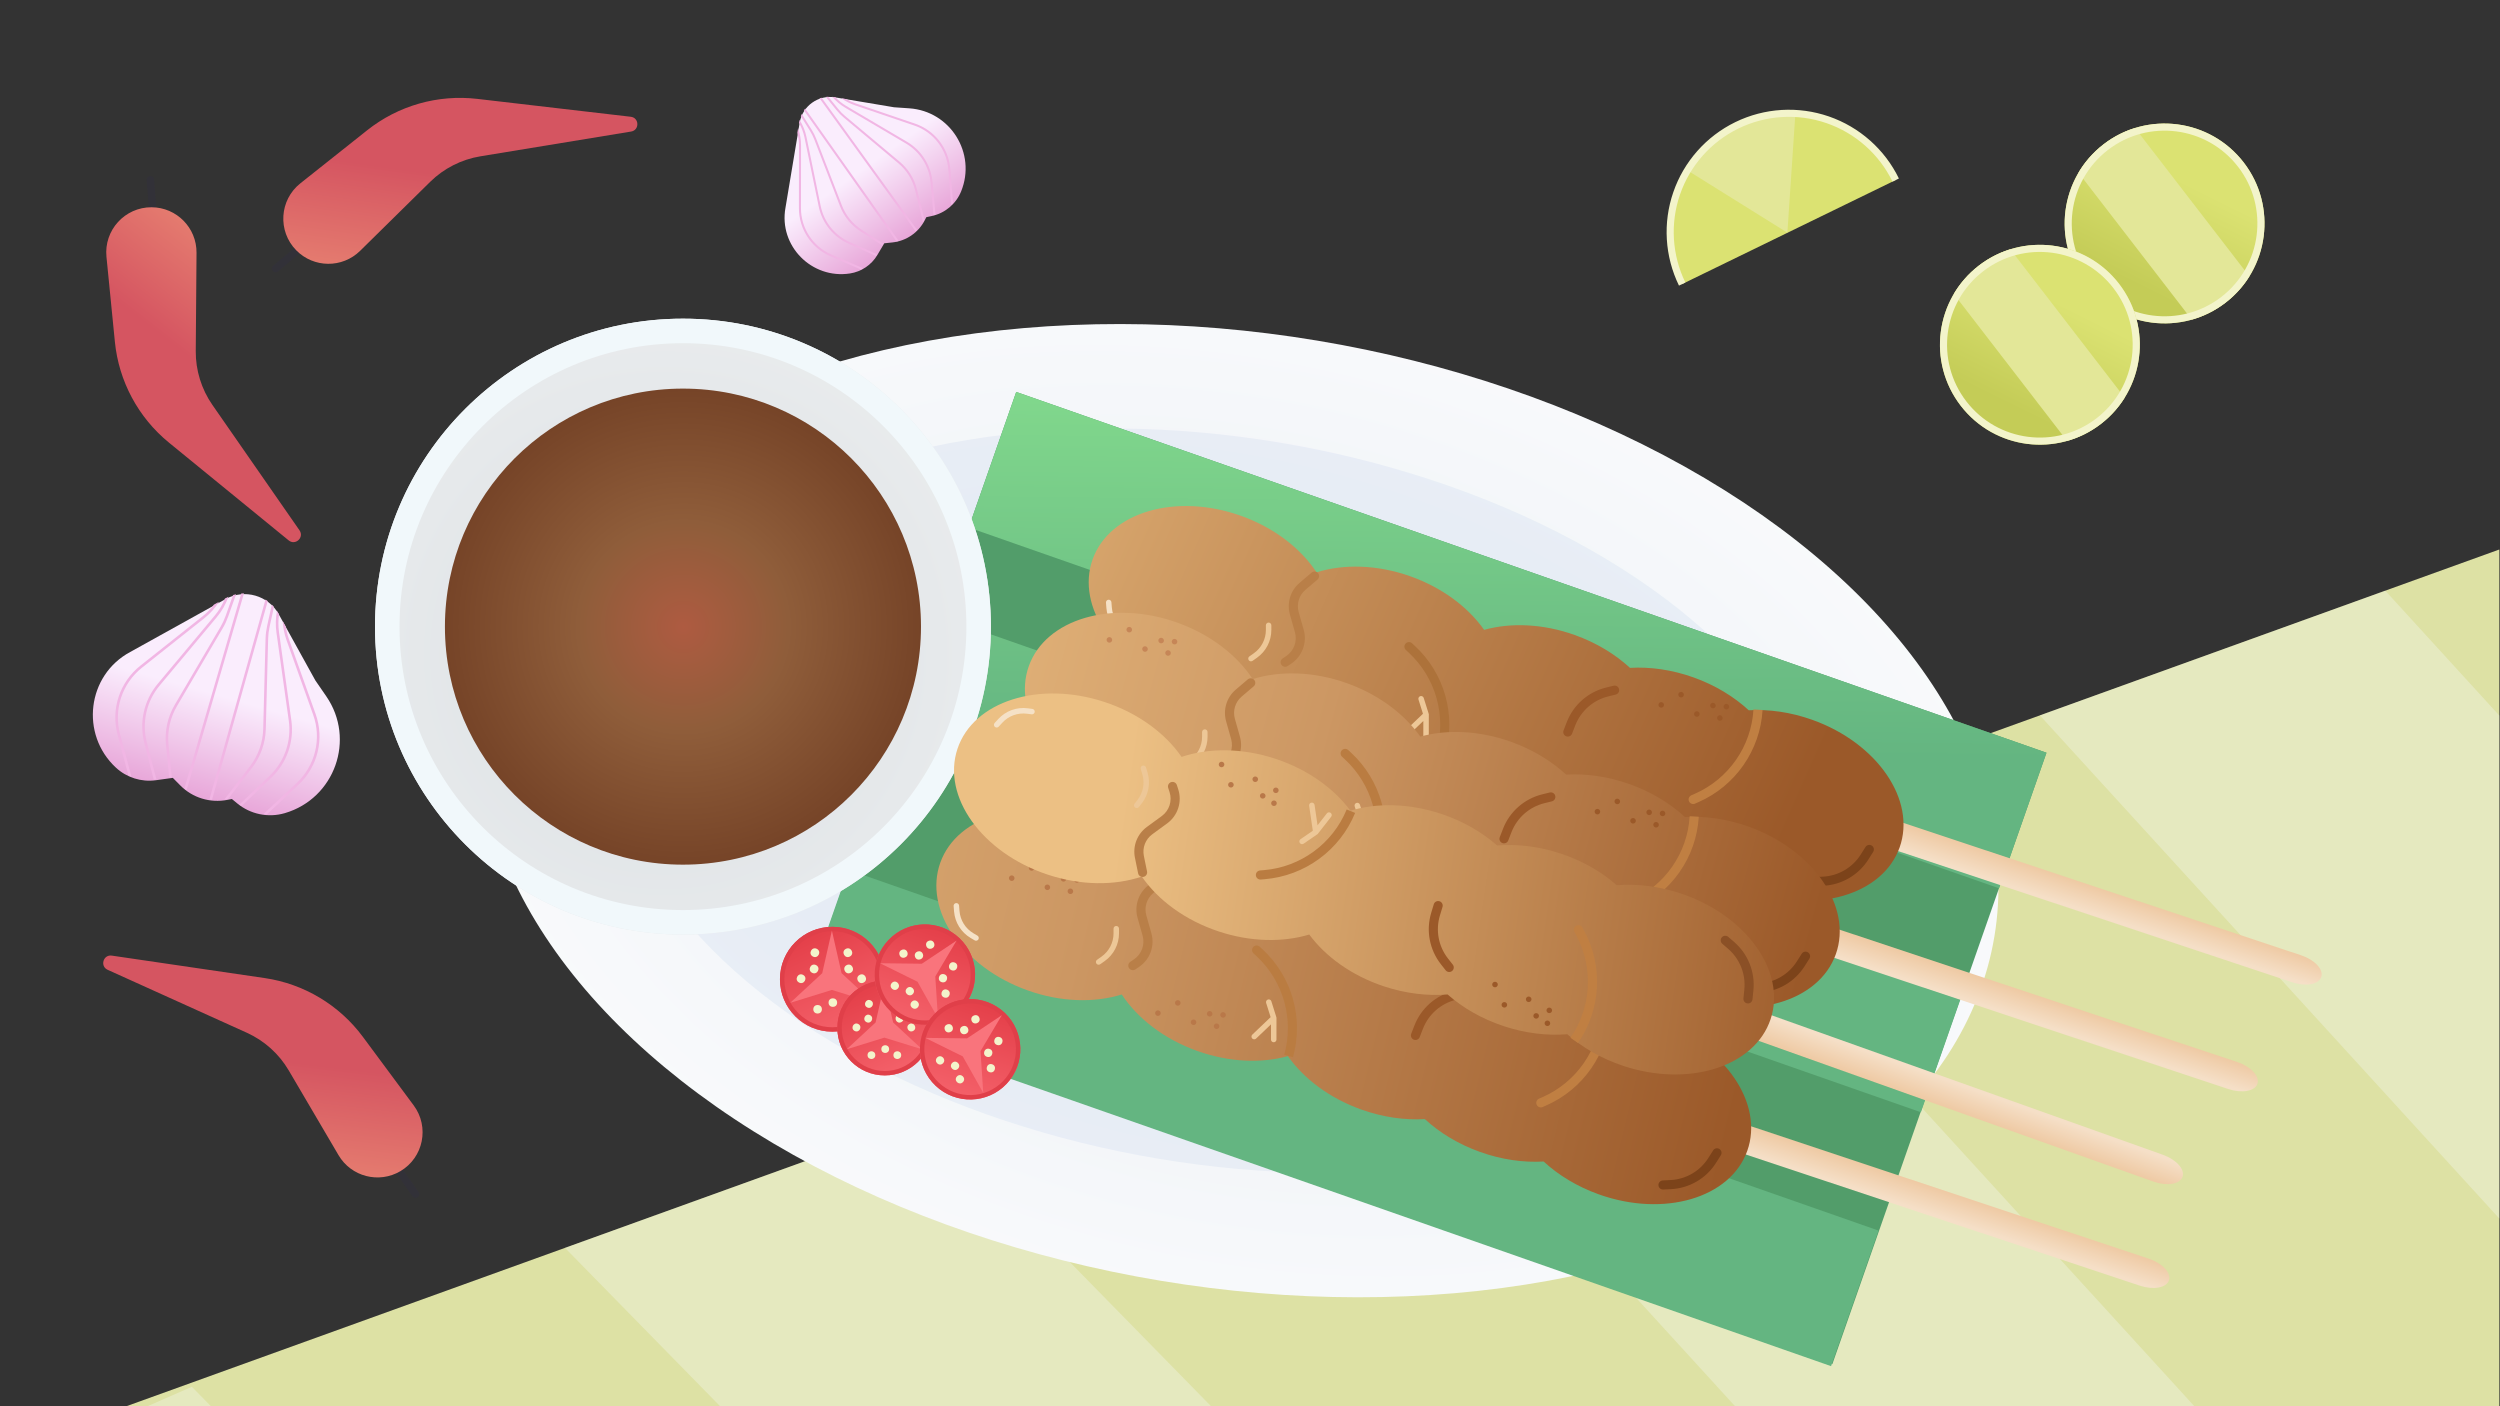 <svg width="1920" height="1080" viewBox="0 0 1920 1080" fill="none" xmlns="http://www.w3.org/2000/svg">
<rect x="0" y="0" width="1920" height="1080" fill="#333333" stroke="none"/>
<g clip-path="url(#clip0_95:2)">
<path d="M1919.5 1080V422L97 1080H1919.5Z" fill="#DDE1A4"/>
<path opacity="0.3" fill-rule="evenodd" clip-rule="evenodd" d="M1026.21 744.517L1291.48 648.742L1685.29 1080H1332.56L1026.21 744.517ZM433.897 958.366L712.423 857.806L930.114 1080H553.066L433.897 958.366ZM162.001 1080H113.236L147.352 1065.05L162.001 1080ZM1919.5 935.845L1566.62 549.406L1831.89 453.631L1919.5 549.571V935.845Z" fill="#F8FAFD"/>
<ellipse cx="951.464" cy="622.596" rx="588.224" ry="365.993" transform="rotate(9.449 951.464 622.596)" fill="url(#paint0_radial_95:2)"/>
<ellipse cx="936.447" cy="614.944" rx="472.497" ry="278.914" transform="rotate(9.449 936.447 614.944)" fill="url(#paint1_radial_95:2)"/>
<rect x="780.443" y="301" width="838.359" height="497.534" transform="rotate(19.3 780.443 301)" fill="#529D6A"/>
<path fill-rule="evenodd" clip-rule="evenodd" d="M780.463 301L1571.71 578.093L1535.24 682.215L744 405.122L780.463 301ZM720.463 473L1511.71 750.093L1475.24 854.215L684 577.122L720.463 473ZM1442.71 945.093L651.463 668L615 772.122L1406.24 1049.21L1442.71 945.093Z" fill="url(#paint2_linear_95:2)"/>
<path d="M761.021 481.251C761.021 611.872 655.132 717.762 524.511 717.762C393.889 717.762 288 611.872 288 481.251C288 350.63 393.889 244.74 524.511 244.74C655.132 244.74 761.021 350.63 761.021 481.251Z" fill="url(#paint3_radial_95:2)"/>
<path fill-rule="evenodd" clip-rule="evenodd" d="M524.511 698.932C644.733 698.932 742.192 601.473 742.192 481.251C742.192 361.029 644.733 263.57 524.511 263.57C404.289 263.57 306.829 361.029 306.829 481.251C306.829 601.473 404.289 698.932 524.511 698.932ZM524.511 717.762C655.132 717.762 761.021 611.872 761.021 481.251C761.021 350.63 655.132 244.74 524.511 244.74C393.889 244.74 288 350.63 288 481.251C288 611.872 393.889 717.762 524.511 717.762Z" fill="#F1F8FB"/>
<circle cx="524.511" cy="481.252" r="182.81" fill="url(#paint4_radial_95:2)"/>
<path fill-rule="evenodd" clip-rule="evenodd" d="M1188.95 552.662C1187.04 558.382 1193.95 565.832 1204.37 569.301L1760.41 754.405C1770.83 757.874 1780.82 756.049 1782.73 750.328C1784.63 744.608 1777.73 737.158 1767.31 733.689L1211.27 548.585C1200.84 545.116 1190.85 546.941 1188.95 552.662Z" fill="url(#paint5_linear_95:2)"/>
<path fill-rule="evenodd" clip-rule="evenodd" d="M906.169 527.601C931.76 536.739 957.624 537.279 978.513 530.757C990.546 549.035 1010.9 565 1036.49 574.139C1060.98 582.882 1085.71 583.754 1106.1 578.102C1118.29 595.39 1137.99 610.383 1162.47 619.126C1179.1 625.066 1195.85 627.373 1211.28 626.469C1222.64 636.938 1237.06 645.763 1253.7 651.702C1270.33 657.643 1287.08 659.949 1302.5 659.045C1313.87 669.515 1328.29 678.339 1344.92 684.279C1394.91 702.128 1445.93 687.173 1458.89 650.875C1471.86 614.578 1441.84 570.684 1391.86 552.835C1375.23 546.895 1358.48 544.588 1343.05 545.492C1331.69 535.023 1317.27 526.198 1300.64 520.258C1284 514.318 1267.25 512.011 1251.83 512.915C1240.46 502.446 1226.04 493.622 1209.41 487.682C1184.92 478.939 1160.19 478.067 1139.8 483.719C1127.61 466.431 1107.91 451.438 1083.43 442.695C1057.84 433.556 1031.98 433.017 1011.09 439.538C999.054 421.26 978.698 405.295 953.108 396.157C903.125 378.308 852.098 393.263 839.136 429.56C826.175 465.858 856.186 509.752 906.169 527.601Z" fill="url(#paint6_linear_95:2)"/>
<path fill-rule="evenodd" clip-rule="evenodd" d="M1110.01 578.983C1118.4 549.134 1109.36 517.099 1086.6 496.037L1084.46 494.053C1083.04 492.74 1080.83 492.825 1079.51 494.244C1078.2 495.663 1078.29 497.877 1079.71 499.19L1081.85 501.174C1102.68 520.451 1110.95 549.77 1103.27 577.089L1110.01 578.983Z" fill="#AD723A"/>
<path fill-rule="evenodd" clip-rule="evenodd" d="M1353.65 545.272C1351.83 576.225 1332.82 603.549 1304.44 616.021L1301.76 617.196C1299.99 617.973 1297.93 617.169 1297.15 615.399C1296.37 613.629 1297.18 611.564 1298.95 610.787L1301.62 609.612C1327.6 598.198 1345 573.19 1346.67 544.861L1353.65 545.272Z" fill="#C07F42"/>
<path fill-rule="evenodd" clip-rule="evenodd" d="M984.12 510.554C985.202 512.156 987.378 512.577 988.98 511.495L991.8 509.59C1000.21 503.913 1004.02 493.483 1001.26 483.723L997.393 470.049C995.638 463.843 997.66 457.183 1002.57 453L1011.84 445.103C1013.31 443.849 1013.49 441.64 1012.23 440.169C1010.98 438.698 1008.77 438.521 1007.3 439.775L998.029 447.672C991.038 453.629 988.158 463.114 990.657 471.953L994.523 485.628C996.461 492.48 993.783 499.803 987.882 503.79L985.061 505.695C983.46 506.777 983.038 508.953 984.12 510.554Z" fill="#B97F48"/>
<path fill-rule="evenodd" clip-rule="evenodd" d="M1202.81 565.472C1204.61 566.172 1206.64 565.279 1207.34 563.477L1209.83 557.066C1214.14 545.975 1223.59 537.681 1235.14 534.841L1240.87 533.431C1242.75 532.97 1243.9 531.074 1243.44 529.197C1242.98 527.32 1241.08 526.172 1239.2 526.634L1233.47 528.043C1219.7 531.428 1208.44 541.313 1203.31 554.531L1200.82 560.942C1200.12 562.744 1201.01 564.772 1202.81 565.472Z" fill="#9B5929"/>
<path fill-rule="evenodd" clip-rule="evenodd" d="M959.035 507.031C958.367 506.083 958.594 504.773 959.543 504.105L962.916 501.728C968.752 497.616 972.217 490.917 972.202 483.778L972.194 480.235C972.192 479.076 973.13 478.133 974.29 478.131C975.449 478.128 976.392 479.067 976.394 480.226L976.402 483.769C976.42 492.277 972.291 500.26 965.335 505.161L961.962 507.538C961.014 508.206 959.704 507.979 959.035 507.031Z" fill="#EDC797"/>
<path fill-rule="evenodd" clip-rule="evenodd" d="M1095.21 567.446C1094.05 567.445 1093.11 566.504 1093.11 565.345L1093.12 553.708L1081.68 564.618C1080.84 565.418 1079.51 565.387 1078.71 564.547C1077.91 563.708 1077.95 562.379 1078.78 561.578L1092.83 548.182L1089.4 537.276C1089.05 536.169 1089.67 534.99 1090.77 534.642C1091.88 534.294 1093.06 534.909 1093.41 536.015L1097.33 548.477L1097.31 565.348C1097.31 566.508 1096.37 567.447 1095.21 567.446Z" fill="#EDC797"/>
<path fill-rule="evenodd" clip-rule="evenodd" d="M851.311 460.584C852.467 460.492 853.479 461.356 853.57 462.512L853.896 466.626C854.458 473.743 858.455 480.139 864.604 483.765L867.656 485.564C868.655 486.153 868.987 487.44 868.398 488.44C867.809 489.439 866.522 489.771 865.523 489.182L862.471 487.383C855.142 483.061 850.379 475.439 849.709 466.957L849.383 462.843C849.292 461.687 850.155 460.675 851.311 460.584Z" fill="#F5E1C6"/>
<path fill-rule="evenodd" clip-rule="evenodd" d="M1437.51 649.414C1435.88 648.381 1433.72 648.869 1432.69 650.503L1429.01 656.318C1422.66 666.378 1411.8 672.708 1399.91 673.281L1394.02 673.566C1392.08 673.659 1390.59 675.299 1390.69 677.23C1390.78 679.161 1392.42 680.651 1394.35 680.558L1400.25 680.273C1414.41 679.59 1427.36 672.046 1434.93 660.057L1438.6 654.242C1439.64 652.608 1439.15 650.446 1437.51 649.414Z" fill="#7C431A"/>
<path fill-rule="evenodd" clip-rule="evenodd" d="M1277.51 542.683C1278.24 541.759 1278.06 540.415 1277.12 539.681C1276.19 538.947 1274.84 539.102 1274.12 540.026C1273.39 540.951 1273.57 542.295 1274.51 543.029C1275.44 543.762 1276.79 543.608 1277.51 542.683ZM1304.49 546.696C1305.43 547.43 1305.6 548.774 1304.88 549.698C1304.15 550.623 1302.81 550.777 1301.87 550.044C1300.93 549.31 1300.76 547.966 1301.48 547.041C1302.2 546.117 1303.55 545.962 1304.49 546.696ZM1327.16 541.047C1328.1 541.78 1328.27 543.124 1327.55 544.049C1326.82 544.973 1325.48 545.128 1324.54 544.394C1323.6 543.66 1323.43 542.316 1324.15 541.392C1324.87 540.467 1326.22 540.313 1327.16 541.047ZM1317.26 543.198C1317.98 542.274 1317.81 540.93 1316.87 540.196C1315.93 539.462 1314.59 539.617 1313.87 540.541C1313.14 541.466 1313.32 542.81 1314.25 543.544C1315.19 544.277 1316.54 544.123 1317.26 543.198ZM1292.39 531.835C1293.33 532.569 1293.5 533.913 1292.78 534.837C1292.05 535.762 1290.71 535.916 1289.77 535.183C1288.83 534.449 1288.66 533.105 1289.38 532.18C1290.1 531.256 1291.45 531.101 1292.39 531.835ZM1322.18 549.743C1323.12 550.477 1323.29 551.821 1322.57 552.745C1321.85 553.67 1320.5 553.824 1319.56 553.091C1318.62 552.357 1318.45 551.013 1319.17 550.088C1319.9 549.164 1321.24 549.009 1322.18 549.743Z" fill="#9B5929"/>
<path fill-rule="evenodd" clip-rule="evenodd" d="M1007.98 546.415C1008.71 545.49 1008.53 544.146 1007.59 543.413C1006.66 542.679 1005.31 542.833 1004.59 543.758C1003.86 544.682 1004.04 546.026 1004.98 546.76C1005.91 547.494 1007.26 547.339 1007.98 546.415ZM1034.96 550.428C1035.9 551.161 1036.07 552.505 1035.35 553.43C1034.62 554.354 1033.28 554.509 1032.34 553.775C1031.4 553.041 1031.23 551.697 1031.95 550.773C1032.67 549.848 1034.02 549.694 1034.96 550.428ZM1057.63 544.778C1058.56 545.512 1058.74 546.856 1058.02 547.78C1057.29 548.705 1055.95 548.859 1055.01 548.126C1054.07 547.392 1053.9 546.048 1054.62 545.123C1055.34 544.199 1056.69 544.044 1057.63 544.778ZM1047.73 546.93C1048.45 546.005 1048.28 544.661 1047.34 543.927C1046.4 543.194 1045.06 543.348 1044.33 544.273C1043.61 545.197 1043.78 546.541 1044.72 547.275C1045.66 548.009 1047.01 547.854 1047.73 546.93ZM1022.86 535.566C1023.79 536.3 1023.97 537.644 1023.25 538.569C1022.52 539.493 1021.18 539.648 1020.24 538.914C1019.3 538.18 1019.13 536.836 1019.85 535.912C1020.57 534.987 1021.92 534.833 1022.86 535.566ZM1052.65 553.475C1053.59 554.208 1053.76 555.552 1053.04 556.477C1052.31 557.401 1050.97 557.556 1050.03 556.822C1049.09 556.088 1048.92 554.744 1049.64 553.82C1050.36 552.896 1051.71 552.741 1052.65 553.475Z" fill="#B97849"/>
<path fill-rule="evenodd" clip-rule="evenodd" d="M1139.95 634.661C1138.04 640.381 1144.95 647.831 1155.37 651.3L1711.41 836.404C1721.83 839.873 1731.82 838.048 1733.73 832.327C1735.63 826.607 1728.73 819.157 1718.31 815.688L1162.27 630.584C1151.84 627.115 1141.85 628.94 1139.95 634.661Z" fill="url(#paint7_linear_95:2)"/>
<path fill-rule="evenodd" clip-rule="evenodd" d="M857.169 609.6C882.76 618.738 908.624 619.278 929.513 612.756C941.546 631.034 961.901 646.999 987.492 656.138C1011.98 664.881 1036.71 665.753 1057.1 660.101C1069.29 677.389 1088.99 692.382 1113.47 701.125C1130.1 707.065 1146.85 709.372 1162.28 708.468C1173.64 718.937 1188.06 727.762 1204.7 733.702C1221.33 739.642 1238.08 741.948 1253.5 741.045C1264.87 751.514 1279.29 760.338 1295.92 766.278C1345.91 784.127 1396.93 769.172 1409.89 732.874C1422.86 696.577 1392.84 652.683 1342.86 634.834C1326.23 628.894 1309.48 626.587 1294.05 627.491C1282.69 617.022 1268.27 608.197 1251.64 602.257C1235 596.317 1218.25 594.01 1202.83 594.914C1191.46 584.445 1177.04 575.621 1160.41 569.681C1135.92 560.938 1111.19 560.066 1090.8 565.718C1078.61 548.43 1058.91 533.437 1034.43 524.694C1008.84 515.555 982.976 515.016 962.087 521.537C950.054 503.259 929.698 487.294 904.108 478.156C854.125 460.307 803.098 475.262 790.136 511.559C777.175 547.857 807.186 591.751 857.169 609.6Z" fill="url(#paint8_linear_95:2)"/>
<path fill-rule="evenodd" clip-rule="evenodd" d="M1061.01 660.982C1069.4 631.133 1060.36 599.098 1037.6 578.036L1035.46 576.052C1034.04 574.739 1031.83 574.825 1030.51 576.243C1029.2 577.662 1029.29 579.876 1030.71 581.189L1032.85 583.173C1053.68 602.45 1061.95 631.769 1054.27 659.088L1061.01 660.982Z" fill="#BA7C41"/>
<path fill-rule="evenodd" clip-rule="evenodd" d="M1304.65 627.271C1302.83 658.224 1283.82 685.548 1255.44 698.02L1252.76 699.195C1250.99 699.972 1248.93 699.168 1248.15 697.398C1247.37 695.628 1248.18 693.563 1249.95 692.786L1252.62 691.611C1278.6 680.197 1296 655.189 1297.67 626.86L1304.65 627.271Z" fill="#C07F42"/>
<path fill-rule="evenodd" clip-rule="evenodd" d="M935.12 592.553C936.202 594.155 938.378 594.576 939.98 593.494L942.8 591.589C951.205 585.912 955.019 575.482 952.259 565.722L948.393 552.048C946.638 545.842 948.66 539.182 953.569 534.999L962.837 527.102C964.309 525.848 964.485 523.639 963.232 522.168C961.978 520.697 959.769 520.52 958.297 521.774L949.029 529.671C942.038 535.628 939.158 545.113 941.657 553.952L945.523 567.627C947.461 574.479 944.783 581.802 938.882 585.789L936.061 587.694C934.46 588.776 934.038 590.952 935.12 592.553Z" fill="#B97F48"/>
<path fill-rule="evenodd" clip-rule="evenodd" d="M1153.81 647.471C1155.61 648.171 1157.64 647.278 1158.34 645.476L1160.83 639.065C1165.14 627.974 1174.59 619.68 1186.14 616.84L1191.87 615.43C1193.75 614.969 1194.9 613.073 1194.44 611.196C1193.98 609.319 1192.08 608.171 1190.2 608.633L1184.47 610.042C1170.7 613.427 1159.44 623.312 1154.31 636.53L1151.82 642.941C1151.12 644.743 1152.01 646.771 1153.81 647.471Z" fill="#9B5929"/>
<path fill-rule="evenodd" clip-rule="evenodd" d="M910.035 589.03C909.367 588.082 909.594 586.772 910.543 586.104L913.916 583.727C919.752 579.615 923.217 572.916 923.202 565.777L923.194 562.234C923.192 561.075 924.13 560.132 925.29 560.13C926.449 560.127 927.392 561.066 927.394 562.225L927.402 565.768C927.42 574.276 923.291 582.259 916.335 587.16L912.962 589.537C912.014 590.205 910.704 589.978 910.035 589.03Z" fill="#EDC797"/>
<path d="M1046.21 647.345L1046.23 630.797M1046.23 630.797L1042.4 618.644M1046.23 630.797L1031.23 645.096" stroke="#EDC797" stroke-width="4.2" stroke-linecap="round"/>
<path d="M802.477 544.676L802.802 548.79C803.419 556.589 807.798 563.599 814.538 567.572L817.589 569.371" stroke="#F5E1C6" stroke-width="4.2" stroke-linecap="round"/>
<path fill-rule="evenodd" clip-rule="evenodd" d="M1388.51 731.413C1386.88 730.38 1384.72 730.868 1383.69 732.502L1380.01 738.317C1373.66 748.377 1362.8 754.707 1350.91 755.28L1345.02 755.565C1343.08 755.658 1341.59 757.298 1341.69 759.229C1341.78 761.16 1343.42 762.65 1345.35 762.557L1351.25 762.272C1365.41 761.589 1378.36 754.045 1385.93 742.056L1389.6 736.241C1390.64 734.607 1390.15 732.445 1388.51 731.413Z" fill="#7C431A"/>
<path fill-rule="evenodd" clip-rule="evenodd" d="M1228.51 624.682C1229.24 623.758 1229.06 622.414 1228.12 621.68C1227.19 620.946 1225.84 621.101 1225.12 622.025C1224.39 622.95 1224.57 624.294 1225.51 625.028C1226.44 625.761 1227.79 625.607 1228.51 624.682ZM1255.49 628.695C1256.43 629.429 1256.6 630.773 1255.88 631.697C1255.15 632.622 1253.81 632.776 1252.87 632.043C1251.93 631.309 1251.76 629.965 1252.48 629.04C1253.2 628.116 1254.55 627.961 1255.49 628.695ZM1278.16 623.046C1279.1 623.779 1279.27 625.123 1278.55 626.048C1277.82 626.972 1276.48 627.127 1275.54 626.393C1274.6 625.659 1274.43 624.315 1275.15 623.391C1275.87 622.466 1277.22 622.312 1278.16 623.046ZM1268.26 625.197C1268.98 624.273 1268.81 622.929 1267.87 622.195C1266.93 621.461 1265.59 621.616 1264.87 622.54C1264.14 623.465 1264.32 624.809 1265.25 625.543C1266.19 626.276 1267.54 626.122 1268.26 625.197ZM1243.39 613.834C1244.33 614.568 1244.5 615.912 1243.78 616.836C1243.05 617.761 1241.71 617.915 1240.77 617.182C1239.83 616.448 1239.66 615.104 1240.38 614.179C1241.1 613.255 1242.45 613.1 1243.39 613.834ZM1273.18 631.742C1274.12 632.476 1274.29 633.82 1273.57 634.744C1272.85 635.669 1271.5 635.823 1270.56 635.09C1269.62 634.356 1269.45 633.012 1270.17 632.087C1270.9 631.163 1272.24 631.008 1273.18 631.742Z" fill="#9B5929"/>
<path fill-rule="evenodd" clip-rule="evenodd" d="M853.706 492.763C854.429 491.839 854.255 490.495 853.317 489.761C852.379 489.027 851.032 489.182 850.309 490.106C849.586 491.031 849.76 492.375 850.698 493.109C851.636 493.842 852.983 493.688 853.706 492.763ZM880.68 496.776C881.618 497.51 881.792 498.854 881.069 499.778C880.346 500.703 879 500.857 878.062 500.124C877.124 499.39 876.949 498.046 877.673 497.121C878.396 496.197 879.742 496.042 880.68 496.776ZM903.349 491.127C904.287 491.86 904.462 493.204 903.739 494.129C903.016 495.053 901.669 495.208 900.731 494.474C899.793 493.74 899.619 492.396 900.342 491.472C901.065 490.548 902.411 490.393 903.349 491.127ZM893.454 493.278C894.177 492.354 894.003 491.01 893.065 490.276C892.127 489.542 890.78 489.697 890.057 490.621C889.334 491.546 889.508 492.89 890.446 493.624C891.384 494.357 892.731 494.203 893.454 493.278ZM868.579 481.915C869.517 482.649 869.691 483.993 868.968 484.917C868.245 485.842 866.899 485.996 865.961 485.263C865.023 484.529 864.848 483.185 865.572 482.26C866.295 481.336 867.641 481.181 868.579 481.915ZM898.372 499.823C899.31 500.557 899.484 501.901 898.761 502.826C898.038 503.75 896.692 503.905 895.754 503.171C894.816 502.437 894.641 501.093 895.364 500.169C896.087 499.244 897.434 499.09 898.372 499.823Z" fill="#C68657"/>
<path fill-rule="evenodd" clip-rule="evenodd" d="M958.983 628.414C959.706 627.489 959.532 626.145 958.594 625.412C957.656 624.678 956.309 624.832 955.586 625.757C954.863 626.681 955.037 628.025 955.975 628.759C956.913 629.493 958.26 629.338 958.983 628.414ZM985.957 632.427C986.895 633.16 987.069 634.504 986.346 635.429C985.623 636.353 984.277 636.508 983.339 635.774C982.401 635.04 982.226 633.696 982.949 632.772C983.672 631.847 985.019 631.693 985.957 632.427ZM1008.63 626.777C1009.56 627.511 1009.74 628.855 1009.02 629.779C1008.29 630.704 1006.95 630.858 1006.01 630.125C1005.07 629.391 1004.9 628.047 1005.62 627.122C1006.34 626.198 1007.69 626.043 1008.63 626.777ZM998.731 628.929C999.454 628.004 999.279 626.66 998.341 625.926C997.403 625.193 996.057 625.347 995.334 626.272C994.611 627.196 994.785 628.54 995.723 629.274C996.661 630.008 998.008 629.853 998.731 628.929ZM973.856 617.565C974.794 618.299 974.968 619.643 974.245 620.568C973.522 621.492 972.176 621.647 971.238 620.913C970.3 620.179 970.125 618.835 970.848 617.911C971.571 616.986 972.918 616.832 973.856 617.565ZM1003.65 635.474C1004.59 636.207 1004.76 637.551 1004.04 638.476C1003.31 639.4 1001.97 639.555 1001.03 638.821C1000.09 638.087 999.918 636.743 1000.64 635.819C1001.36 634.895 1002.71 634.74 1003.65 635.474Z" fill="#B97849"/>
<path fill-rule="evenodd" clip-rule="evenodd" d="M1071.95 785.662C1070.04 791.382 1076.95 798.832 1087.37 802.301L1643.41 987.405C1653.83 990.874 1663.82 989.049 1665.73 983.328C1667.63 977.608 1660.73 970.158 1650.31 966.689L1094.27 781.585C1083.84 778.116 1073.85 779.941 1071.95 785.662Z" fill="url(#paint9_linear_95:2)"/>
<path fill-rule="evenodd" clip-rule="evenodd" d="M789.169 760.601C814.76 769.739 840.624 770.279 861.513 763.757C873.546 782.035 893.901 798 919.492 807.139C943.976 815.882 968.71 816.754 989.098 811.102C1001.29 828.39 1020.99 843.383 1045.47 852.126C1062.1 858.066 1078.85 860.373 1094.28 859.469C1105.64 869.938 1120.06 878.763 1136.7 884.702C1153.33 890.643 1170.08 892.949 1185.5 892.045C1196.87 902.515 1211.29 911.339 1227.92 917.279C1277.91 935.128 1328.93 920.173 1341.89 883.875C1354.86 847.578 1324.84 803.684 1274.86 785.835C1258.23 779.895 1241.48 777.588 1226.05 778.492C1214.69 768.023 1200.27 759.198 1183.64 753.258C1167 747.318 1150.25 745.011 1134.83 745.915C1123.46 735.446 1109.04 726.622 1092.41 720.682C1067.92 711.939 1043.19 711.067 1022.8 716.719C1010.61 699.431 990.915 684.438 966.43 675.695C940.84 666.556 914.976 666.017 894.087 672.538C882.054 654.26 861.698 638.295 836.108 629.157C786.125 611.308 735.098 626.263 722.136 662.56C709.175 698.858 739.186 742.752 789.169 760.601Z" fill="url(#paint10_linear_95:2)"/>
<path fill-rule="evenodd" clip-rule="evenodd" d="M993.006 811.983C1001.4 782.134 992.36 750.099 969.604 729.037L967.461 727.053C966.042 725.74 963.828 725.825 962.515 727.244C961.202 728.663 961.287 730.877 962.706 732.19L964.849 734.174C985.676 753.451 993.948 782.77 986.267 810.089L993.006 811.983Z" fill="#BA7C41"/>
<path fill-rule="evenodd" clip-rule="evenodd" d="M1236.65 778.272C1234.83 809.225 1215.82 836.549 1187.44 849.021L1184.76 850.196C1182.99 850.973 1180.93 850.169 1180.15 848.399C1179.37 846.629 1180.18 844.564 1181.95 843.787L1184.62 842.612C1210.6 831.198 1228 806.19 1229.67 777.861L1236.65 778.272Z" fill="#C07F42"/>
<path fill-rule="evenodd" clip-rule="evenodd" d="M867.12 743.554C868.202 745.156 870.378 745.577 871.98 744.495L874.8 742.59C883.205 736.913 887.019 726.483 884.259 716.723L880.393 703.049C878.638 696.843 880.66 690.183 885.569 686L894.837 678.103C896.309 676.849 896.485 674.64 895.232 673.169C893.978 671.698 891.769 671.521 890.297 672.775L881.029 680.672C874.038 686.629 871.158 696.114 873.657 704.953L877.523 718.628C879.461 725.48 876.783 732.803 870.882 736.79L868.061 738.695C866.46 739.777 866.038 741.953 867.12 743.554Z" fill="#B97F48"/>
<path fill-rule="evenodd" clip-rule="evenodd" d="M1085.81 798.472C1087.61 799.172 1089.64 798.279 1090.34 796.477L1092.83 790.066C1097.14 778.975 1106.59 770.681 1118.14 767.841L1123.87 766.431C1125.75 765.97 1126.9 764.074 1126.44 762.197C1125.98 760.32 1124.08 759.172 1122.2 759.634L1116.47 761.043C1102.7 764.428 1091.44 774.313 1086.31 787.531L1083.82 793.942C1083.12 795.744 1084.01 797.772 1085.81 798.472Z" fill="#9B5929"/>
<path fill-rule="evenodd" clip-rule="evenodd" d="M842.035 740.031C841.367 739.083 841.594 737.773 842.543 737.105L845.916 734.728C851.752 730.616 855.217 723.917 855.202 716.778L855.194 713.235C855.192 712.076 856.13 711.133 857.29 711.131C858.449 711.128 859.392 712.067 859.394 713.226L859.402 716.769C859.42 725.277 855.291 733.26 848.335 738.161L844.962 740.538C844.014 741.206 842.704 740.979 842.035 740.031Z" fill="#EDC797"/>
<path d="M978.213 798.346L978.228 781.798M978.228 781.798L974.404 769.645M978.228 781.798L963.234 796.097" stroke="#EDC797" stroke-width="4.2" stroke-linecap="round"/>
<path d="M734.477 695.677L734.802 699.791C735.419 707.59 739.798 714.6 746.538 718.573L749.589 720.372" stroke="#F5E1C6" stroke-width="4.2" stroke-linecap="round"/>
<path fill-rule="evenodd" clip-rule="evenodd" d="M1320.51 882.414C1318.88 881.381 1316.72 881.869 1315.69 883.503L1312.01 889.318C1305.66 899.378 1294.8 905.708 1282.91 906.281L1277.02 906.566C1275.08 906.659 1273.59 908.299 1273.69 910.23C1273.78 912.161 1275.42 913.651 1277.35 913.558L1283.25 913.273C1297.41 912.59 1310.36 905.046 1317.93 893.057L1321.6 887.242C1322.64 885.608 1322.15 883.446 1320.51 882.414Z" fill="#7C431A"/>
<path fill-rule="evenodd" clip-rule="evenodd" d="M1160.51 775.683C1161.24 774.759 1161.06 773.415 1160.12 772.681C1159.19 771.947 1157.84 772.102 1157.12 773.026C1156.39 773.951 1156.57 775.295 1157.51 776.029C1158.44 776.762 1159.79 776.608 1160.51 775.683ZM1187.49 779.696C1188.43 780.43 1188.6 781.774 1187.88 782.698C1187.15 783.623 1185.81 783.777 1184.87 783.044C1183.93 782.31 1183.76 780.966 1184.48 780.041C1185.2 779.117 1186.55 778.962 1187.49 779.696ZM1210.16 774.047C1211.1 774.78 1211.27 776.124 1210.55 777.049C1209.82 777.973 1208.48 778.128 1207.54 777.394C1206.6 776.66 1206.43 775.316 1207.15 774.392C1207.87 773.467 1209.22 773.313 1210.16 774.047ZM1200.26 776.198C1200.98 775.274 1200.81 773.93 1199.87 773.196C1198.93 772.462 1197.59 772.617 1196.87 773.541C1196.14 774.466 1196.32 775.81 1197.25 776.544C1198.19 777.277 1199.54 777.123 1200.26 776.198ZM1175.39 764.835C1176.33 765.569 1176.5 766.913 1175.78 767.837C1175.05 768.762 1173.71 768.916 1172.77 768.183C1171.83 767.449 1171.66 766.105 1172.38 765.18C1173.1 764.256 1174.45 764.101 1175.39 764.835ZM1205.18 782.743C1206.12 783.477 1206.29 784.821 1205.57 785.745C1204.85 786.67 1203.5 786.824 1202.56 786.091C1201.62 785.357 1201.45 784.013 1202.17 783.088C1202.9 782.164 1204.24 782.009 1205.18 782.743Z" fill="#9B5929"/>
<path fill-rule="evenodd" clip-rule="evenodd" d="M890.983 779.415C891.706 778.49 891.532 777.146 890.594 776.413C889.656 775.679 888.309 775.833 887.586 776.758C886.863 777.682 887.037 779.026 887.975 779.76C888.913 780.494 890.26 780.339 890.983 779.415ZM917.957 783.428C918.895 784.161 919.069 785.505 918.346 786.43C917.623 787.354 916.277 787.509 915.339 786.775C914.401 786.041 914.226 784.697 914.949 783.773C915.672 782.848 917.019 782.694 917.957 783.428ZM940.626 777.778C941.564 778.512 941.739 779.856 941.015 780.78C940.292 781.705 938.946 781.859 938.008 781.126C937.07 780.392 936.896 779.048 937.619 778.123C938.342 777.199 939.688 777.044 940.626 777.778ZM930.731 779.93C931.454 779.005 931.279 777.661 930.341 776.927C929.403 776.194 928.057 776.348 927.334 777.273C926.611 778.197 926.785 779.541 927.723 780.275C928.661 781.009 930.008 780.854 930.731 779.93ZM905.856 768.566C906.794 769.3 906.968 770.644 906.245 771.569C905.522 772.493 904.176 772.648 903.238 771.914C902.3 771.18 902.125 769.836 902.848 768.912C903.571 767.987 904.918 767.833 905.856 768.566ZM935.649 786.475C936.587 787.208 936.761 788.552 936.038 789.477C935.315 790.401 933.968 790.556 933.03 789.822C932.092 789.088 931.918 787.744 932.641 786.82C933.364 785.896 934.711 785.741 935.649 786.475Z" fill="#B97849"/>
<path fill-rule="evenodd" clip-rule="evenodd" d="M778.706 675.763C779.429 674.839 779.255 673.495 778.317 672.761C777.379 672.027 776.032 672.182 775.309 673.106C774.586 674.031 774.76 675.375 775.698 676.109C776.636 676.842 777.983 676.688 778.706 675.763ZM805.68 679.776C806.618 680.51 806.792 681.854 806.069 682.778C805.346 683.703 804 683.857 803.062 683.124C802.124 682.39 801.949 681.046 802.673 680.121C803.396 679.197 804.742 679.042 805.68 679.776ZM828.349 674.127C829.287 674.86 829.462 676.204 828.739 677.129C828.016 678.053 826.669 678.208 825.731 677.474C824.793 676.74 824.619 675.396 825.342 674.472C826.065 673.548 827.411 673.393 828.349 674.127ZM818.454 676.278C819.177 675.354 819.003 674.01 818.065 673.276C817.127 672.542 815.78 672.697 815.057 673.621C814.334 674.546 814.508 675.89 815.446 676.624C816.384 677.357 817.731 677.203 818.454 676.278ZM793.579 664.915C794.517 665.649 794.691 666.993 793.968 667.917C793.245 668.842 791.899 668.996 790.961 668.263C790.023 667.529 789.848 666.185 790.572 665.26C791.295 664.336 792.641 664.181 793.579 664.915ZM823.372 682.823C824.31 683.557 824.484 684.901 823.761 685.826C823.038 686.75 821.692 686.905 820.754 686.171C819.816 685.437 819.641 684.093 820.364 683.169C821.087 682.244 822.434 682.09 823.372 682.823Z" fill="#B97849"/>
<path fill-rule="evenodd" clip-rule="evenodd" d="M1086.7 693.699C1088.72 688.02 1098.75 686.406 1109.1 690.094L1661.11 886.876C1671.46 890.564 1678.21 898.158 1676.18 903.837C1674.16 909.516 1664.13 911.13 1653.78 907.442L1101.77 710.66C1091.42 706.972 1084.68 699.378 1086.7 693.699Z" fill="url(#paint11_linear_95:2)"/>
<path fill-rule="evenodd" clip-rule="evenodd" d="M848.526 539.216C874.313 547.785 895.017 563.295 907.453 581.301C928.192 574.318 954.062 574.284 979.849 582.853C1004.52 591.051 1024.54 605.603 1037.12 622.616C1057.37 616.513 1082.12 616.836 1106.79 625.034C1123.56 630.604 1138.17 639.107 1149.76 649.321C1165.16 648.076 1181.96 650.011 1198.72 655.58C1215.48 661.15 1230.1 669.653 1241.69 679.868C1257.09 678.622 1273.89 680.557 1290.65 686.127C1341.01 702.863 1371.99 746.08 1359.84 782.656C1347.68 819.232 1297 835.315 1246.63 818.579C1229.87 813.01 1215.26 804.507 1203.67 794.292C1188.27 795.538 1171.47 793.603 1154.71 788.033C1137.95 782.463 1123.33 773.961 1111.74 763.746C1096.34 764.991 1079.54 763.057 1062.78 757.487C1038.11 749.289 1018.09 734.737 1005.51 717.724C985.256 723.827 960.509 723.504 935.837 715.306C910.05 706.737 889.345 691.227 876.91 673.22C856.17 680.203 830.301 680.238 804.514 671.669C754.148 654.933 723.17 611.715 735.324 575.139C747.477 538.564 798.16 522.48 848.526 539.216Z" fill="url(#paint12_linear_95:2)"/>
<path fill-rule="evenodd" clip-rule="evenodd" d="M1040.74 624.33C1028.96 653.011 1002.1 672.676 971.201 675.246L968.29 675.488C966.364 675.648 964.672 674.216 964.512 672.29C964.352 670.363 965.783 668.672 967.71 668.512L970.62 668.27C998.901 665.918 1023.48 647.92 1034.26 621.67L1040.74 624.33Z" fill="#BA7C41"/>
<path fill-rule="evenodd" clip-rule="evenodd" d="M1211.88 800.995C1229.51 775.493 1231.38 742.26 1216.7 714.946L1215.32 712.373C1214.4 710.671 1212.28 710.032 1210.58 710.947C1208.88 711.862 1208.24 713.984 1209.15 715.687L1210.54 718.259C1223.97 743.257 1222.26 773.673 1206.12 797.014L1211.88 800.995Z" fill="#C07F42"/>
<path fill-rule="evenodd" clip-rule="evenodd" d="M899.423 600.67C901.262 600.075 903.235 601.083 903.83 602.923L904.878 606.161C908 615.811 904.579 626.376 896.392 632.363L884.921 640.752C879.716 644.559 877.205 651.051 878.495 657.37L880.93 669.3C881.316 671.194 880.094 673.043 878.2 673.429C876.306 673.816 874.457 672.594 874.071 670.7L871.636 658.769C869.799 649.769 873.375 640.524 880.789 635.102L892.259 626.713C898.008 622.509 900.41 615.092 898.218 608.316L897.17 605.077C896.575 603.238 897.584 601.265 899.423 600.67Z" fill="#B97F48"/>
<path fill-rule="evenodd" clip-rule="evenodd" d="M1105.51 692.149C1107.36 692.708 1108.41 694.661 1107.85 696.511L1105.86 703.096C1102.42 714.487 1104.75 726.839 1112.1 736.195L1115.75 740.838C1116.95 742.358 1116.68 744.558 1115.16 745.752C1113.64 746.946 1111.44 746.682 1110.25 745.162L1106.6 740.52C1097.84 729.37 1095.06 714.649 1099.16 701.073L1101.15 694.488C1101.71 692.638 1103.66 691.591 1105.51 692.149Z" fill="#9B5929"/>
<path fill-rule="evenodd" clip-rule="evenodd" d="M877.493 587.99C876.383 588.325 875.755 589.497 876.09 590.607L877.283 594.558C879.346 601.392 877.948 608.804 873.538 614.417L871.349 617.203C870.633 618.115 870.791 619.435 871.703 620.151C872.615 620.868 873.935 620.709 874.652 619.797L876.84 617.012C882.097 610.322 883.762 601.489 881.303 593.344L880.111 589.393C879.776 588.283 878.604 587.654 877.493 587.99Z" fill="#EDC797"/>
<path fill-rule="evenodd" clip-rule="evenodd" d="M1021.98 624.302C1021.06 623.588 1019.74 623.75 1019.03 624.664L1011.87 633.837L1009.58 618.195C1009.41 617.048 1008.34 616.253 1007.2 616.421C1006.05 616.589 1005.25 617.656 1005.42 618.803L1008.23 638.01L998.811 644.486C997.855 645.143 997.613 646.451 998.27 647.406C998.927 648.362 1000.23 648.604 1001.19 647.947L1011.96 640.547L1022.34 627.249C1023.05 626.335 1022.89 625.015 1021.98 624.302Z" fill="#EDC797"/>
<path fill-rule="evenodd" clip-rule="evenodd" d="M764.027 558.205C764.881 558.989 766.209 558.932 766.994 558.078L769.785 555.038C774.613 549.779 781.701 547.203 788.779 548.136L792.291 548.599C793.441 548.751 794.496 547.941 794.648 546.791C794.799 545.642 793.99 544.587 792.84 544.435L789.328 543.972C780.893 542.86 772.445 545.93 766.691 552.198L763.9 555.238C763.116 556.092 763.172 557.421 764.027 558.205Z" fill="#F5E1C6"/>
<path fill-rule="evenodd" clip-rule="evenodd" d="M1342.1 770.634C1340.17 770.441 1338.77 768.725 1338.96 766.801L1339.65 759.958C1340.84 748.119 1336.19 736.442 1327.18 728.668L1322.71 724.811C1321.25 723.548 1321.09 721.338 1322.35 719.875C1323.61 718.411 1325.82 718.249 1327.29 719.512L1331.76 723.369C1342.49 732.634 1348.04 746.55 1346.62 760.659L1345.93 767.503C1345.73 769.426 1344.02 770.828 1342.1 770.634Z" fill="#8B5026"/>
<path fill-rule="evenodd" clip-rule="evenodd" d="M1150.31 756.125C1150.31 757.299 1149.35 758.25 1148.16 758.25C1146.97 758.25 1146 757.299 1146 756.125C1146 754.951 1146.97 754 1148.16 754C1149.35 754 1150.31 754.951 1150.31 756.125ZM1174.03 769.583C1175.22 769.583 1176.19 768.632 1176.19 767.458C1176.19 766.285 1175.22 765.333 1174.03 765.333C1172.84 765.333 1171.88 766.285 1171.88 767.458C1171.88 768.632 1172.84 769.583 1174.03 769.583ZM1188.41 788C1189.6 788 1190.56 787.049 1190.56 785.875C1190.56 784.701 1189.6 783.75 1188.41 783.75C1187.22 783.75 1186.25 784.701 1186.25 785.875C1186.25 787.049 1187.22 788 1188.41 788ZM1181.94 780.208C1181.94 781.382 1180.97 782.333 1179.78 782.333C1178.59 782.333 1177.62 781.382 1177.62 780.208C1177.62 779.035 1178.59 778.083 1179.78 778.083C1180.97 778.083 1181.94 779.035 1181.94 780.208ZM1155.34 773.833C1156.53 773.833 1157.5 772.882 1157.5 771.708C1157.5 770.535 1156.53 769.583 1155.34 769.583C1154.15 769.583 1153.19 770.535 1153.19 771.708C1153.19 772.882 1154.15 773.833 1155.34 773.833ZM1189.84 778.083C1191.03 778.083 1192 777.132 1192 775.958C1192 774.785 1191.03 773.833 1189.84 773.833C1188.65 773.833 1187.69 774.785 1187.69 775.958C1187.69 777.132 1188.65 778.083 1189.84 778.083Z" fill="#9B5929"/>
<path fill-rule="evenodd" clip-rule="evenodd" d="M940.312 587.125C940.312 588.299 939.347 589.25 938.156 589.25C936.965 589.25 936 588.299 936 587.125C936 585.951 936.965 585 938.156 585C939.347 585 940.312 585.951 940.312 587.125ZM964.031 600.583C965.222 600.583 966.188 599.632 966.188 598.458C966.188 597.285 965.222 596.333 964.031 596.333C962.84 596.333 961.875 597.285 961.875 598.458C961.875 599.632 962.84 600.583 964.031 600.583ZM978.406 619C979.597 619 980.562 618.049 980.562 616.875C980.562 615.701 979.597 614.75 978.406 614.75C977.215 614.75 976.25 615.701 976.25 616.875C976.25 618.049 977.215 619 978.406 619ZM971.938 611.208C971.938 612.382 970.972 613.333 969.781 613.333C968.59 613.333 967.625 612.382 967.625 611.208C967.625 610.035 968.59 609.083 969.781 609.083C970.972 609.083 971.938 610.035 971.938 611.208ZM945.344 604.833C946.535 604.833 947.5 603.882 947.5 602.708C947.5 601.535 946.535 600.583 945.344 600.583C944.153 600.583 943.188 601.535 943.188 602.708C943.188 603.882 944.153 604.833 945.344 604.833ZM979.844 609.083C981.035 609.083 982 608.132 982 606.958C982 605.785 981.035 604.833 979.844 604.833C978.653 604.833 977.688 605.785 977.688 606.958C977.688 608.132 978.653 609.083 979.844 609.083Z" fill="#B97849"/>
<path d="M679.524 752.063C679.524 774.299 661.498 792.325 639.262 792.325C617.026 792.325 599 774.299 599 752.063C599 729.827 617.026 711.801 639.262 711.801C661.498 711.801 679.524 729.827 679.524 752.063Z" fill="url(#paint13_linear_95:2)"/>
<path fill-rule="evenodd" clip-rule="evenodd" d="M639.262 788.934C659.625 788.934 676.133 772.426 676.133 752.063C676.133 731.699 659.625 715.191 639.262 715.191C618.898 715.191 602.39 731.699 602.39 752.063C602.39 772.426 618.898 788.934 639.262 788.934ZM639.262 792.325C661.498 792.325 679.524 774.299 679.524 752.063C679.524 729.827 661.498 711.801 639.262 711.801C617.026 711.801 599 729.827 599 752.063C599 774.299 617.026 792.325 639.262 792.325Z" fill="#E03F49"/>
<path d="M638.896 714.729L646.324 747.408L670.911 770.18L638.896 760.273L606.881 770.18L631.469 747.408L638.896 714.729Z" fill="#F9747C"/>
<circle cx="639.628" cy="769.997" r="3.294" fill="#F3F4CB"/>
<circle cx="625.224" cy="744.162" r="3.327" transform="rotate(117.995 625.224 744.162)" fill="#F3F4CB"/>
<circle r="3.327" transform="matrix(0.469 0.883 0.883 -0.469 651.758 744.162)" fill="#F3F4CB"/>
<circle cx="627.915" cy="775.121" r="3.294" fill="#F3F4CB"/>
<circle cx="625.833" cy="731.674" r="3.327" transform="rotate(117.995 625.833 731.674)" fill="#F3F4CB"/>
<circle r="3.327" transform="matrix(0.469 0.883 0.883 -0.469 651.149 731.674)" fill="#F3F4CB"/>
<circle cx="649.876" cy="775.121" r="3.294" fill="#F3F4CB"/>
<circle cx="615.212" cy="751.653" r="3.327" transform="rotate(117.995 615.212 751.653)" fill="#F3F4CB"/>
<circle r="3.327" transform="matrix(0.469 0.883 0.883 -0.469 661.769 751.653)" fill="#F3F4CB"/>
<path d="M715.971 789.469C715.971 809.599 699.653 825.917 679.524 825.917C659.394 825.917 643.076 809.599 643.076 789.469C643.076 769.34 659.394 753.021 679.524 753.021C699.653 753.021 715.971 769.34 715.971 789.469Z" fill="url(#paint14_linear_95:2)"/>
<path fill-rule="evenodd" clip-rule="evenodd" d="M679.524 822.526C697.781 822.526 712.581 807.726 712.581 789.469C712.581 771.212 697.781 756.412 679.524 756.412C661.267 756.412 646.467 771.212 646.467 789.469C646.467 807.726 661.267 822.526 679.524 822.526ZM679.524 825.917C699.653 825.917 715.971 809.599 715.971 789.469C715.971 769.34 699.653 753.021 679.524 753.021C659.394 753.021 643.076 769.34 643.076 789.469C643.076 809.599 659.394 825.917 679.524 825.917Z" fill="#E03F49"/>
<path d="M679.192 755.672L685.916 785.255L708.174 805.87L679.192 796.901L650.21 805.87L672.469 785.255L679.192 755.672Z" fill="#F9747C"/>
<circle cx="679.855" cy="805.705" r="2.982" fill="#F3F4CB"/>
<circle cx="666.815" cy="782.316" r="3.012" transform="rotate(117.995 666.815 782.316)" fill="#F3F4CB"/>
<circle r="3.012" transform="matrix(0.469 0.883 0.883 -0.469 690.836 782.316)" fill="#F3F4CB"/>
<circle cx="669.252" cy="810.343" r="2.982" fill="#F3F4CB"/>
<circle cx="667.367" cy="771.011" r="3.012" transform="rotate(117.995 667.367 771.011)" fill="#F3F4CB"/>
<circle r="3.012" transform="matrix(0.469 0.883 0.883 -0.469 690.285 771.011)" fill="#F3F4CB"/>
<circle cx="689.133" cy="810.343" r="2.982" fill="#F3F4CB"/>
<circle cx="657.753" cy="789.097" r="3.012" transform="rotate(117.995 657.753 789.097)" fill="#F3F4CB"/>
<circle r="3.012" transform="matrix(0.469 0.883 0.883 -0.469 699.898 789.097)" fill="#F3F4CB"/>
<path d="M738.297 775.06C723.641 790.515 699.231 791.163 683.775 776.507C668.319 761.851 667.672 737.44 682.328 721.985C696.984 706.529 721.394 705.881 736.85 720.537C752.306 735.194 752.954 759.604 738.297 775.06Z" fill="url(#paint15_linear_95:2)"/>
<path fill-rule="evenodd" clip-rule="evenodd" d="M686.108 774.047C700.205 787.415 722.469 786.824 735.837 772.727C749.205 758.63 748.614 736.365 734.517 722.998C720.42 709.63 698.156 710.221 684.788 724.318C671.42 738.415 672.011 760.679 686.108 774.047ZM683.775 776.507C699.231 791.163 723.641 790.515 738.297 775.06C752.954 759.604 752.306 735.194 736.85 720.537C721.394 705.881 696.984 706.529 682.328 721.985C667.672 737.44 668.319 761.851 683.775 776.507Z" fill="#E03F49"/>
<path d="M734.666 722.331L718.289 749.941L720.369 781.976L704.646 753.988L675.864 739.772L707.963 740.15L734.666 722.331Z" fill="#F9747C"/>
<circle cx="698.746" cy="761.23" r="3.155" transform="rotate(43.48 698.746 761.23)" fill="#F3F4CB"/>
<circle cx="705.763" cy="733.779" r="3.187" transform="rotate(161.474 705.763 733.779)" fill="#F3F4CB"/>
<circle r="3.187" transform="matrix(-0.267 0.964 0.964 0.267 724.206 751.267)" fill="#F3F4CB"/>
<circle cx="687.227" cy="757.071" r="3.155" transform="rotate(43.48 687.227 757.071)" fill="#F3F4CB"/>
<circle cx="714.418" cy="725.5" r="3.187" transform="rotate(161.474 714.418 725.5)" fill="#F3F4CB"/>
<circle r="3.187" transform="matrix(-0.267 0.964 0.964 0.267 732.014 742.186)" fill="#F3F4CB"/>
<circle cx="702.492" cy="771.547" r="3.155" transform="rotate(43.48 702.492 771.547)" fill="#F3F4CB"/>
<circle cx="693.867" cy="732.387" r="3.187" transform="rotate(161.474 693.867 732.387)" fill="#F3F4CB"/>
<circle r="3.187" transform="matrix(-0.267 0.964 0.964 0.267 726.228 763.073)" fill="#F3F4CB"/>
<path d="M773.049 832.386C758.393 847.841 733.983 848.489 718.527 833.833C703.071 819.177 702.423 794.766 717.08 779.311C731.736 763.855 756.146 763.207 771.602 777.864C787.057 792.52 787.705 816.93 773.049 832.386Z" fill="url(#paint16_linear_95:2)"/>
<path fill-rule="evenodd" clip-rule="evenodd" d="M720.86 831.373C734.957 844.741 757.221 844.15 770.589 830.053C783.957 815.956 783.366 793.692 769.269 780.324C755.172 766.956 732.908 767.547 719.54 781.644C706.172 795.741 706.763 818.005 720.86 831.373ZM718.527 833.833C733.983 848.489 758.393 847.841 773.049 832.386C787.705 816.93 787.057 792.52 771.602 777.864C756.146 763.207 731.736 763.855 717.08 779.311C702.423 794.766 703.071 819.177 718.527 833.833Z" fill="#E03F49"/>
<path d="M769.418 779.657L753.04 807.268L755.121 839.302L739.398 811.314L710.616 797.098L742.715 797.476L769.418 779.657Z" fill="#F9747C"/>
<circle cx="733.498" cy="818.556" r="3.155" transform="rotate(43.48 733.498 818.556)" fill="#F3F4CB"/>
<circle cx="740.514" cy="791.104" r="3.187" transform="rotate(161.474 740.514 791.104)" fill="#F3F4CB"/>
<circle r="3.187" transform="matrix(-0.267 0.964 0.964 0.267 758.958 808.593)" fill="#F3F4CB"/>
<circle cx="721.979" cy="814.397" r="3.155" transform="rotate(43.48 721.979 814.397)" fill="#F3F4CB"/>
<circle cx="749.169" cy="782.826" r="3.187" transform="rotate(161.474 749.169 782.826)" fill="#F3F4CB"/>
<circle r="3.187" transform="matrix(-0.267 0.964 0.964 0.267 766.766 799.511)" fill="#F3F4CB"/>
<circle cx="737.244" cy="828.873" r="3.155" transform="rotate(43.48 737.244 828.873)" fill="#F3F4CB"/>
<circle cx="728.619" cy="789.711" r="3.187" transform="rotate(161.474 728.619 789.711)" fill="#F3F4CB"/>
<circle r="3.187" transform="matrix(-0.267 0.964 0.964 0.267 760.979 820.398)" fill="#F3F4CB"/>
<circle cx="1662.39" cy="171.627" r="76.739" transform="rotate(-127.621 1662.39 171.627)" fill="url(#paint17_linear_95:2)"/>
<path fill-rule="evenodd" clip-rule="evenodd" d="M1639.68 98.306C1631.19 100.936 1623.01 105.099 1615.55 110.846C1607.56 117.006 1601.11 124.432 1596.28 132.624L1683.27 245.494C1692.42 242.91 1701.24 238.571 1709.24 232.41C1716.7 226.663 1722.8 219.814 1727.51 212.269L1639.68 98.306Z" fill="#E3E798"/>
<path fill-rule="evenodd" clip-rule="evenodd" d="M1718.85 128.113C1694.82 96.93 1650.06 91.133 1618.88 115.166C1587.69 139.198 1581.9 183.959 1605.93 215.142C1629.96 246.325 1674.72 252.121 1705.91 228.089C1737.09 204.056 1742.89 159.295 1718.85 128.113ZM1723.17 124.783C1697.3 91.214 1649.12 84.974 1615.55 110.845C1581.98 136.717 1575.74 184.903 1601.61 218.472C1627.48 252.041 1675.67 258.281 1709.24 232.409C1742.81 206.538 1749.05 158.352 1723.17 124.783Z" fill="#F3F4CB"/>
<circle cx="1566.63" cy="264.773" r="76.739" transform="rotate(-127.621 1566.63 264.773)" fill="url(#paint18_linear_95:2)"/>
<path fill-rule="evenodd" clip-rule="evenodd" d="M1543.92 191.451C1535.42 194.081 1527.24 198.244 1519.78 203.992C1511.79 210.152 1505.35 217.577 1500.52 225.769L1587.51 338.639C1596.66 336.056 1605.48 331.716 1613.47 325.556C1620.93 319.808 1627.04 312.959 1631.75 305.414L1543.92 191.451Z" fill="#E3E798"/>
<path fill-rule="evenodd" clip-rule="evenodd" d="M1623.09 221.258C1599.06 190.075 1554.29 184.279 1523.11 208.311C1491.93 232.344 1486.13 277.105 1510.17 308.287C1534.2 339.47 1578.96 345.267 1610.14 321.234C1641.32 297.202 1647.12 252.441 1623.09 221.258ZM1627.41 217.928C1601.54 184.359 1553.35 178.119 1519.78 203.991C1486.21 229.862 1479.97 278.048 1505.84 311.617C1531.72 345.186 1579.9 351.426 1613.47 325.555C1647.04 299.683 1653.28 251.497 1627.41 217.928Z" fill="#F3F4CB"/>
<path d="M1455.9 138.275C1445.31 116.527 1426.51 99.878 1403.64 91.991C1380.77 84.103 1355.71 85.623 1333.96 96.216C1312.21 106.809 1295.56 125.608 1287.68 148.476C1279.79 171.345 1281.31 196.41 1291.9 218.158L1373.9 178.216L1455.9 138.275Z" fill="#DBE272"/>
<path fill-rule="evenodd" clip-rule="evenodd" d="M1295.96 130.849L1372.71 178.701L1378.86 87.141C1363.5 86.306 1348.04 89.362 1333.96 96.217C1318.11 103.937 1304.97 116.014 1295.96 130.849Z" fill="#E3E798"/>
<path fill-rule="evenodd" clip-rule="evenodd" d="M1285.1 147.587C1293.22 124.034 1310.37 104.674 1332.77 93.764C1355.17 82.854 1380.98 81.289 1404.53 89.412C1428.08 97.535 1447.45 114.682 1458.35 137.081L1453.45 139.469C1443.17 118.372 1424.94 102.221 1402.75 94.569C1380.57 86.917 1356.25 88.392 1335.16 98.668C1314.06 108.944 1297.91 127.181 1290.26 149.365C1282.6 171.55 1284.08 195.866 1294.35 216.963L1289.45 219.352C1278.54 196.954 1276.97 171.139 1285.1 147.587Z" fill="#F3F4CB"/>
<path fill-rule="evenodd" clip-rule="evenodd" d="M209.475 208.114C208.457 206.902 208.615 205.094 209.827 204.077L236.623 181.586C237.836 180.568 239.643 180.726 240.661 181.939C241.678 183.151 241.521 184.959 240.308 185.976L213.512 208.467C212.3 209.485 210.492 209.327 209.475 208.114Z" fill="#323138"/>
<path d="M484.695 101.024L368.987 120.037C354.379 122.438 340.873 129.304 330.326 139.692L276.572 192.637C262.907 206.097 240.909 205.903 227.483 192.203C213.085 177.51 214.574 153.583 230.684 140.789L281.999 100.037C305.863 81.085 336.291 72.415 366.56 75.942L484.429 89.675C491.029 90.444 491.252 99.947 484.695 101.024Z" fill="url(#paint19_linear_95:2)"/>
<path fill-rule="evenodd" clip-rule="evenodd" d="M320.791 919.48C322.087 918.572 322.403 916.785 321.495 915.488L301.433 886.829C300.526 885.532 298.739 885.217 297.442 886.124C296.145 887.032 295.83 888.819 296.738 890.116L316.799 918.775C317.707 920.072 319.494 920.387 320.791 919.48Z" fill="#323138"/>
<path d="M82.665 744.806L189.51 793.119C202.999 799.218 214.267 809.346 221.766 822.11L259.985 887.164C269.701 903.702 291 909.207 307.513 899.449C325.225 888.984 329.979 865.487 317.729 848.959L278.71 796.314C260.564 771.832 233.417 755.582 203.267 751.154L85.86 733.912C79.285 732.947 76.61 742.068 82.665 744.806Z" fill="url(#paint20_linear_95:2)"/>
<path fill-rule="evenodd" clip-rule="evenodd" d="M115.334 135.174C113.755 135.287 112.567 136.659 112.681 138.238L115.187 173.132C115.3 174.71 116.672 175.898 118.251 175.785C119.83 175.671 121.017 174.3 120.904 172.721L118.398 137.827C118.285 136.249 116.913 135.061 115.334 135.174Z" fill="#323138"/>
<path d="M230.035 407.312L163.139 311.007C154.694 298.848 150.222 284.372 150.338 269.569L150.93 194.121C151.081 174.941 135.628 159.283 116.448 159.181C95.876 159.072 79.734 176.797 81.764 197.269L88.228 262.478C91.234 292.803 106.19 320.683 129.792 339.959L221.702 415.022C226.849 419.225 233.826 412.77 230.035 407.312Z" fill="url(#paint21_linear_95:2)"/>
<path d="M99.999 500.731L173.293 460.063C187.795 452.016 206.076 457.264 214.102 471.778L242.173 522.543L250.618 534.82C273.293 567.784 257.102 613.277 218.699 624.503C206.031 628.207 192.351 625.394 182.171 616.993L178.084 613.62L174.607 614.305C161.434 616.9 147.838 612.714 138.407 603.158L132.729 597.405L119.683 599.221C108.556 600.771 97.246 597.17 89.005 589.533C61.413 563.963 66.859 518.533 99.999 500.731Z" fill="url(#paint22_linear_95:2)"/>
<path fill-rule="evenodd" clip-rule="evenodd" d="M214.293 471.863L213.919 471.186C213.539 470.499 213.135 469.832 212.71 469.186C211.667 474.658 211.526 480.271 212.3 485.804L221.778 553.538C223.967 569.185 218.478 584.927 207.034 595.82L183.874 617.865C184.426 618.268 184.986 618.655 185.555 619.026L208.413 597.269C220.324 585.931 226.037 569.546 223.758 553.261L214.281 485.527C213.645 480.984 213.652 476.385 214.293 471.863ZM204.964 625.441C204.074 625.388 203.186 625.305 202.303 625.192L227.857 601.29C242.12 587.95 247.099 567.414 240.531 549.023L220.044 491.662C218.35 486.918 217.377 481.976 217.134 477.001L219.558 481.384C220.019 484.641 220.81 487.86 221.928 490.99L242.414 548.351C249.251 567.492 244.068 588.866 229.224 602.751L204.964 625.441ZM175.191 613.562L193.567 589.696C200.158 581.136 203.86 570.705 204.14 559.905L205.94 490.541C206.021 487.423 206.4 484.32 207.07 481.274L210.406 466.127C209.875 465.509 209.322 464.917 208.749 464.351L205.117 480.844C204.419 484.014 204.025 487.244 203.941 490.489L202.141 559.854C201.872 570.229 198.315 580.252 191.982 588.476L172.271 614.077C172.989 613.976 173.707 613.854 174.424 613.713L175.191 613.562ZM162.816 614.28L205.628 461.666C205.061 461.243 204.481 460.842 203.888 460.462L160.808 614.033C161.474 614.132 162.144 614.214 162.816 614.28ZM143.301 606.916L187.386 455.699C186.683 455.705 185.979 455.736 185.275 455.792L141.597 605.616C142.154 606.066 142.723 606.499 143.301 606.916ZM131.913 596.902L129.431 571.91C128.405 561.582 130.686 551.194 135.944 542.245L171.095 482.419C172.739 479.621 174.113 476.671 175.197 473.611L181.301 456.378C180.518 456.549 179.738 456.751 178.964 456.987L173.312 472.944C172.27 475.883 170.951 478.717 169.371 481.406L134.219 541.232C128.747 550.546 126.373 561.358 127.441 572.108L129.93 597.178L131.913 596.902ZM120.102 598.546L112.772 570.184C108.819 554.888 112.485 538.624 122.617 526.501L166.477 474.023C170.378 469.356 173.409 464.033 175.431 458.31C174.648 458.66 173.874 459.047 173.11 459.471L172.786 459.651C170.875 464.389 168.23 468.807 164.943 472.74L121.082 525.218C110.536 537.836 106.722 554.764 110.836 570.685L118.101 598.798C118.567 598.751 119.034 598.695 119.5 598.63L120.102 598.546ZM100.954 596.488L92.206 563.816C87.155 544.952 93.787 524.889 109.087 512.753L156.807 474.9C161.33 471.312 165.184 467.004 168.233 462.177L164.302 464.358C161.799 467.693 158.867 470.713 155.564 473.333L107.844 511.186C91.92 523.818 85.017 544.699 90.274 564.333L98.62 595.502C99.387 595.857 100.166 596.186 100.954 596.488Z" fill="#F1B6E4"/>
<path d="M603.243 159.572L614.129 94.258C616.283 81.334 628.515 72.611 641.435 74.783L686.626 82.382L698.369 83.196C729.899 85.381 750.07 117.758 738.132 147.023C734.194 156.677 725.73 163.753 715.531 165.917L711.435 166.787L710.15 169.273C705.278 178.694 696.006 185.043 685.461 186.177L679.112 186.86L673.821 195.82C669.309 203.462 661.522 208.685 652.749 210.026C623.373 214.517 597.959 188.815 603.243 159.572Z" fill="url(#paint23_linear_95:2)"/>
<path fill-rule="evenodd" clip-rule="evenodd" d="M641.582 74.707L640.98 74.606C640.368 74.503 639.757 74.425 639.149 74.37C642.02 77.705 645.422 80.552 649.223 82.793L695.765 110.232C706.517 116.571 713.552 127.704 714.662 140.135L716.908 165.294C717.428 165.151 717.943 164.994 718.452 164.825L716.236 139.995C715.081 127.056 707.758 115.468 696.568 108.871L650.026 81.433C646.904 79.592 644.064 77.327 641.582 74.707ZM731.96 155.977C731.49 156.502 731.002 157.01 730.498 157.501L728.281 129.949C727.044 114.571 716.794 101.397 702.193 96.417L656.653 80.885C652.886 79.6 649.353 77.772 646.156 75.477L650.058 76.133C652.299 77.449 654.678 78.542 657.163 79.39L702.703 94.922C717.9 100.105 728.569 113.817 729.856 129.822L731.96 155.977ZM709.978 168.547L704.255 145.452C702.202 137.169 697.572 129.751 691.032 124.268L649.026 89.055C647.138 87.472 645.405 85.712 643.851 83.8L636.125 74.291C635.482 74.316 634.844 74.367 634.212 74.442L642.625 84.797C644.242 86.787 646.046 88.618 648.011 90.265L690.017 125.479C696.3 130.747 700.749 137.873 702.721 145.832L708.861 170.606C709.151 170.112 709.429 169.609 709.695 169.096L709.978 168.547ZM704.338 176.553L631.018 75.053C630.477 75.195 629.944 75.356 629.418 75.536L703.198 177.673C703.587 177.309 703.967 176.936 704.338 176.553ZM690.191 184.999L618.36 83.399C618.018 83.837 617.691 84.287 617.379 84.749L688.549 185.414C689.101 185.29 689.649 185.152 690.191 184.999ZM678.4 187.118L661.727 176.366C654.836 171.923 649.534 165.406 646.585 157.755L626.873 106.608C625.951 104.216 624.803 101.916 623.443 99.742L615.788 87.496C615.509 88.063 615.251 88.645 615.016 89.24L622.104 100.579C623.41 102.669 624.513 104.878 625.399 107.177L645.111 158.323C648.18 166.286 653.698 173.069 660.87 177.694L677.596 188.479L678.4 187.118ZM673.61 195.23L652.47 185.818C641.068 180.743 632.813 170.481 630.298 158.256L619.411 105.336C618.443 100.63 616.642 96.139 614.097 92.074C613.929 92.731 613.788 93.4 613.674 94.081L613.626 94.369C615.616 97.881 617.048 101.688 617.864 105.654L628.751 158.574C631.368 171.298 639.96 181.979 651.827 187.262L672.782 196.59C672.982 196.279 673.177 195.963 673.366 195.643L673.61 195.23ZM662.924 206.057L638.421 195.405C624.273 189.254 615.128 175.29 615.146 159.863L615.2 111.747C615.205 107.186 614.436 102.685 612.95 98.427L612.366 101.93C613.197 105.117 613.623 108.415 613.62 111.745L613.566 159.861C613.548 175.918 623.066 190.452 637.791 196.854L661.167 207.016C661.764 206.716 662.35 206.396 662.924 206.057Z" fill="#F1B6E4"/>
</g>
<defs>
<radialGradient id="paint0_radial_95:2" cx="0" cy="0" r="1" gradientUnits="userSpaceOnUse" gradientTransform="translate(951.464 622.596) rotate(93.561) scale(539.865 865.619)">
<stop stop-color="#E8EDF3"/>
<stop offset="1" stop-color="white"/>
</radialGradient>
<radialGradient id="paint1_radial_95:2" cx="0" cy="0" r="1" gradientUnits="userSpaceOnUse" gradientTransform="translate(936.447 614.944) rotate(93.404) scale(783.684 1324)">
<stop stop-color="#DFE7F3"/>
<stop offset="1" stop-color="#F8F9FA"/>
</radialGradient>
<linearGradient id="paint2_linear_95:2" x1="1708" y1="585" x2="1712.3" y2="198.438" gradientUnits="userSpaceOnUse">
<stop stop-color="#64B581"/>
<stop offset="1" stop-color="#8DE691"/>
</linearGradient>
<radialGradient id="paint3_radial_95:2" cx="0" cy="0" r="1" gradientUnits="userSpaceOnUse" gradientTransform="translate(510.571 502.625) rotate(87.432) scale(311.168)">
<stop stop-color="#B4B8BB"/>
<stop offset="0.366" stop-color="#E0E4E7"/>
<stop offset="0.98" stop-color="#ECEEEF"/>
</radialGradient>
<radialGradient id="paint4_radial_95:2" cx="0" cy="0" r="1" gradientUnits="userSpaceOnUse" gradientTransform="translate(524.795 481.49) rotate(96.287) scale(203.457)">
<stop stop-color="#AE5B41"/>
<stop offset="0.396" stop-color="#8F5D3A"/>
<stop offset="1" stop-color="#713F24"/>
</radialGradient>
<linearGradient id="paint5_linear_95:2" x1="1749.6" y1="754.356" x2="1758.67" y2="726.996" gradientUnits="userSpaceOnUse">
<stop offset="0.186" stop-color="#F5DFC7"/>
<stop offset="0.93" stop-color="#EEC8A1"/>
</linearGradient>
<linearGradient id="paint6_linear_95:2" x1="648.5" y1="315.5" x2="1373.44" y2="636.635" gradientUnits="userSpaceOnUse">
<stop stop-color="#ECC084"/>
<stop offset="1" stop-color="#9B5929"/>
</linearGradient>
<linearGradient id="paint7_linear_95:2" x1="1700.6" y1="836.355" x2="1709.67" y2="808.995" gradientUnits="userSpaceOnUse">
<stop offset="0.186" stop-color="#F5DFC7"/>
<stop offset="0.93" stop-color="#EEC8A1"/>
</linearGradient>
<linearGradient id="paint8_linear_95:2" x1="619" y1="433.499" x2="1410.81" y2="649.019" gradientUnits="userSpaceOnUse">
<stop stop-color="#ECC084"/>
<stop offset="0.509" stop-color="#CC9763"/>
<stop offset="1" stop-color="#9B5929"/>
</linearGradient>
<linearGradient id="paint9_linear_95:2" x1="1632.6" y1="987.356" x2="1641.67" y2="959.996" gradientUnits="userSpaceOnUse">
<stop offset="0.186" stop-color="#F5DFC7"/>
<stop offset="0.93" stop-color="#EEC8A1"/>
</linearGradient>
<linearGradient id="paint10_linear_95:2" x1="307" y1="577" x2="1339.49" y2="824.799" gradientUnits="userSpaceOnUse">
<stop stop-color="#ECC084"/>
<stop offset="0.509" stop-color="#CC9763"/>
<stop offset="1" stop-color="#9B5929"/>
</linearGradient>
<linearGradient id="paint11_linear_95:2" x1="1652.57" y1="880.257" x2="1642.86" y2="907.396" gradientUnits="userSpaceOnUse">
<stop offset="0.186" stop-color="#F5DFC7"/>
<stop offset="0.93" stop-color="#EEC8A1"/>
</linearGradient>
<linearGradient id="paint12_linear_95:2" x1="863" y1="611" x2="1426.94" y2="692.941" gradientUnits="userSpaceOnUse">
<stop stop-color="#ECC084"/>
<stop offset="1" stop-color="#9B5929"/>
</linearGradient>
<linearGradient id="paint13_linear_95:2" x1="626.66" y1="703.945" x2="664.63" y2="783.65" gradientUnits="userSpaceOnUse">
<stop stop-color="#E23B45"/>
<stop offset="1" stop-color="#F4616A"/>
</linearGradient>
<linearGradient id="paint14_linear_95:2" x1="668.115" y1="745.91" x2="702.489" y2="818.064" gradientUnits="userSpaceOnUse">
<stop stop-color="#E23B45"/>
<stop offset="1" stop-color="#F4616A"/>
</linearGradient>
<linearGradient id="paint15_linear_95:2" x1="733.269" y1="706.771" x2="707.125" y2="787.199" gradientUnits="userSpaceOnUse">
<stop stop-color="#E23B45"/>
<stop offset="1" stop-color="#F4616A"/>
</linearGradient>
<linearGradient id="paint16_linear_95:2" x1="768.021" y1="764.097" x2="741.877" y2="844.525" gradientUnits="userSpaceOnUse">
<stop stop-color="#E23B45"/>
<stop offset="1" stop-color="#F4616A"/>
</linearGradient>
<linearGradient id="paint17_linear_95:2" x1="1618.67" y1="135.042" x2="1657.04" y2="213.566" gradientUnits="userSpaceOnUse">
<stop stop-color="#C4CC57"/>
<stop offset="1" stop-color="#DBE272"/>
</linearGradient>
<linearGradient id="paint18_linear_95:2" x1="1522.9" y1="228.188" x2="1561.27" y2="306.712" gradientUnits="userSpaceOnUse">
<stop stop-color="#C4CC57"/>
<stop offset="1" stop-color="#DBE272"/>
</linearGradient>
<linearGradient id="paint19_linear_95:2" x1="296.408" y1="128.097" x2="280.194" y2="242.007" gradientUnits="userSpaceOnUse">
<stop stop-color="#D55561"/>
<stop offset="1" stop-color="#EB8B75"/>
</linearGradient>
<linearGradient id="paint20_linear_95:2" x1="257.529" y1="819.688" x2="243.709" y2="933.914" gradientUnits="userSpaceOnUse">
<stop stop-color="#D55561"/>
<stop offset="1" stop-color="#EB8B75"/>
</linearGradient>
<linearGradient id="paint21_linear_95:2" x1="118.402" y1="253.29" x2="188.895" y2="162.354" gradientUnits="userSpaceOnUse">
<stop stop-color="#D55561"/>
<stop offset="1" stop-color="#EB8B75"/>
</linearGradient>
<linearGradient id="paint22_linear_95:2" x1="172.528" y1="534.988" x2="131.028" y2="679.988" gradientUnits="userSpaceOnUse">
<stop stop-color="#FAEDFD"/>
<stop offset="1" stop-color="#D868B9"/>
</linearGradient>
<linearGradient id="paint23_linear_95:2" x1="660.082" y1="131.565" x2="729.34" y2="228.511" gradientUnits="userSpaceOnUse">
<stop stop-color="#FAEDFD"/>
<stop offset="1" stop-color="#D868B9"/>
</linearGradient>
<clipPath id="clip0_95:2">
<rect width="1920" height="1080" fill="white"/>
</clipPath>
</defs>
</svg>
